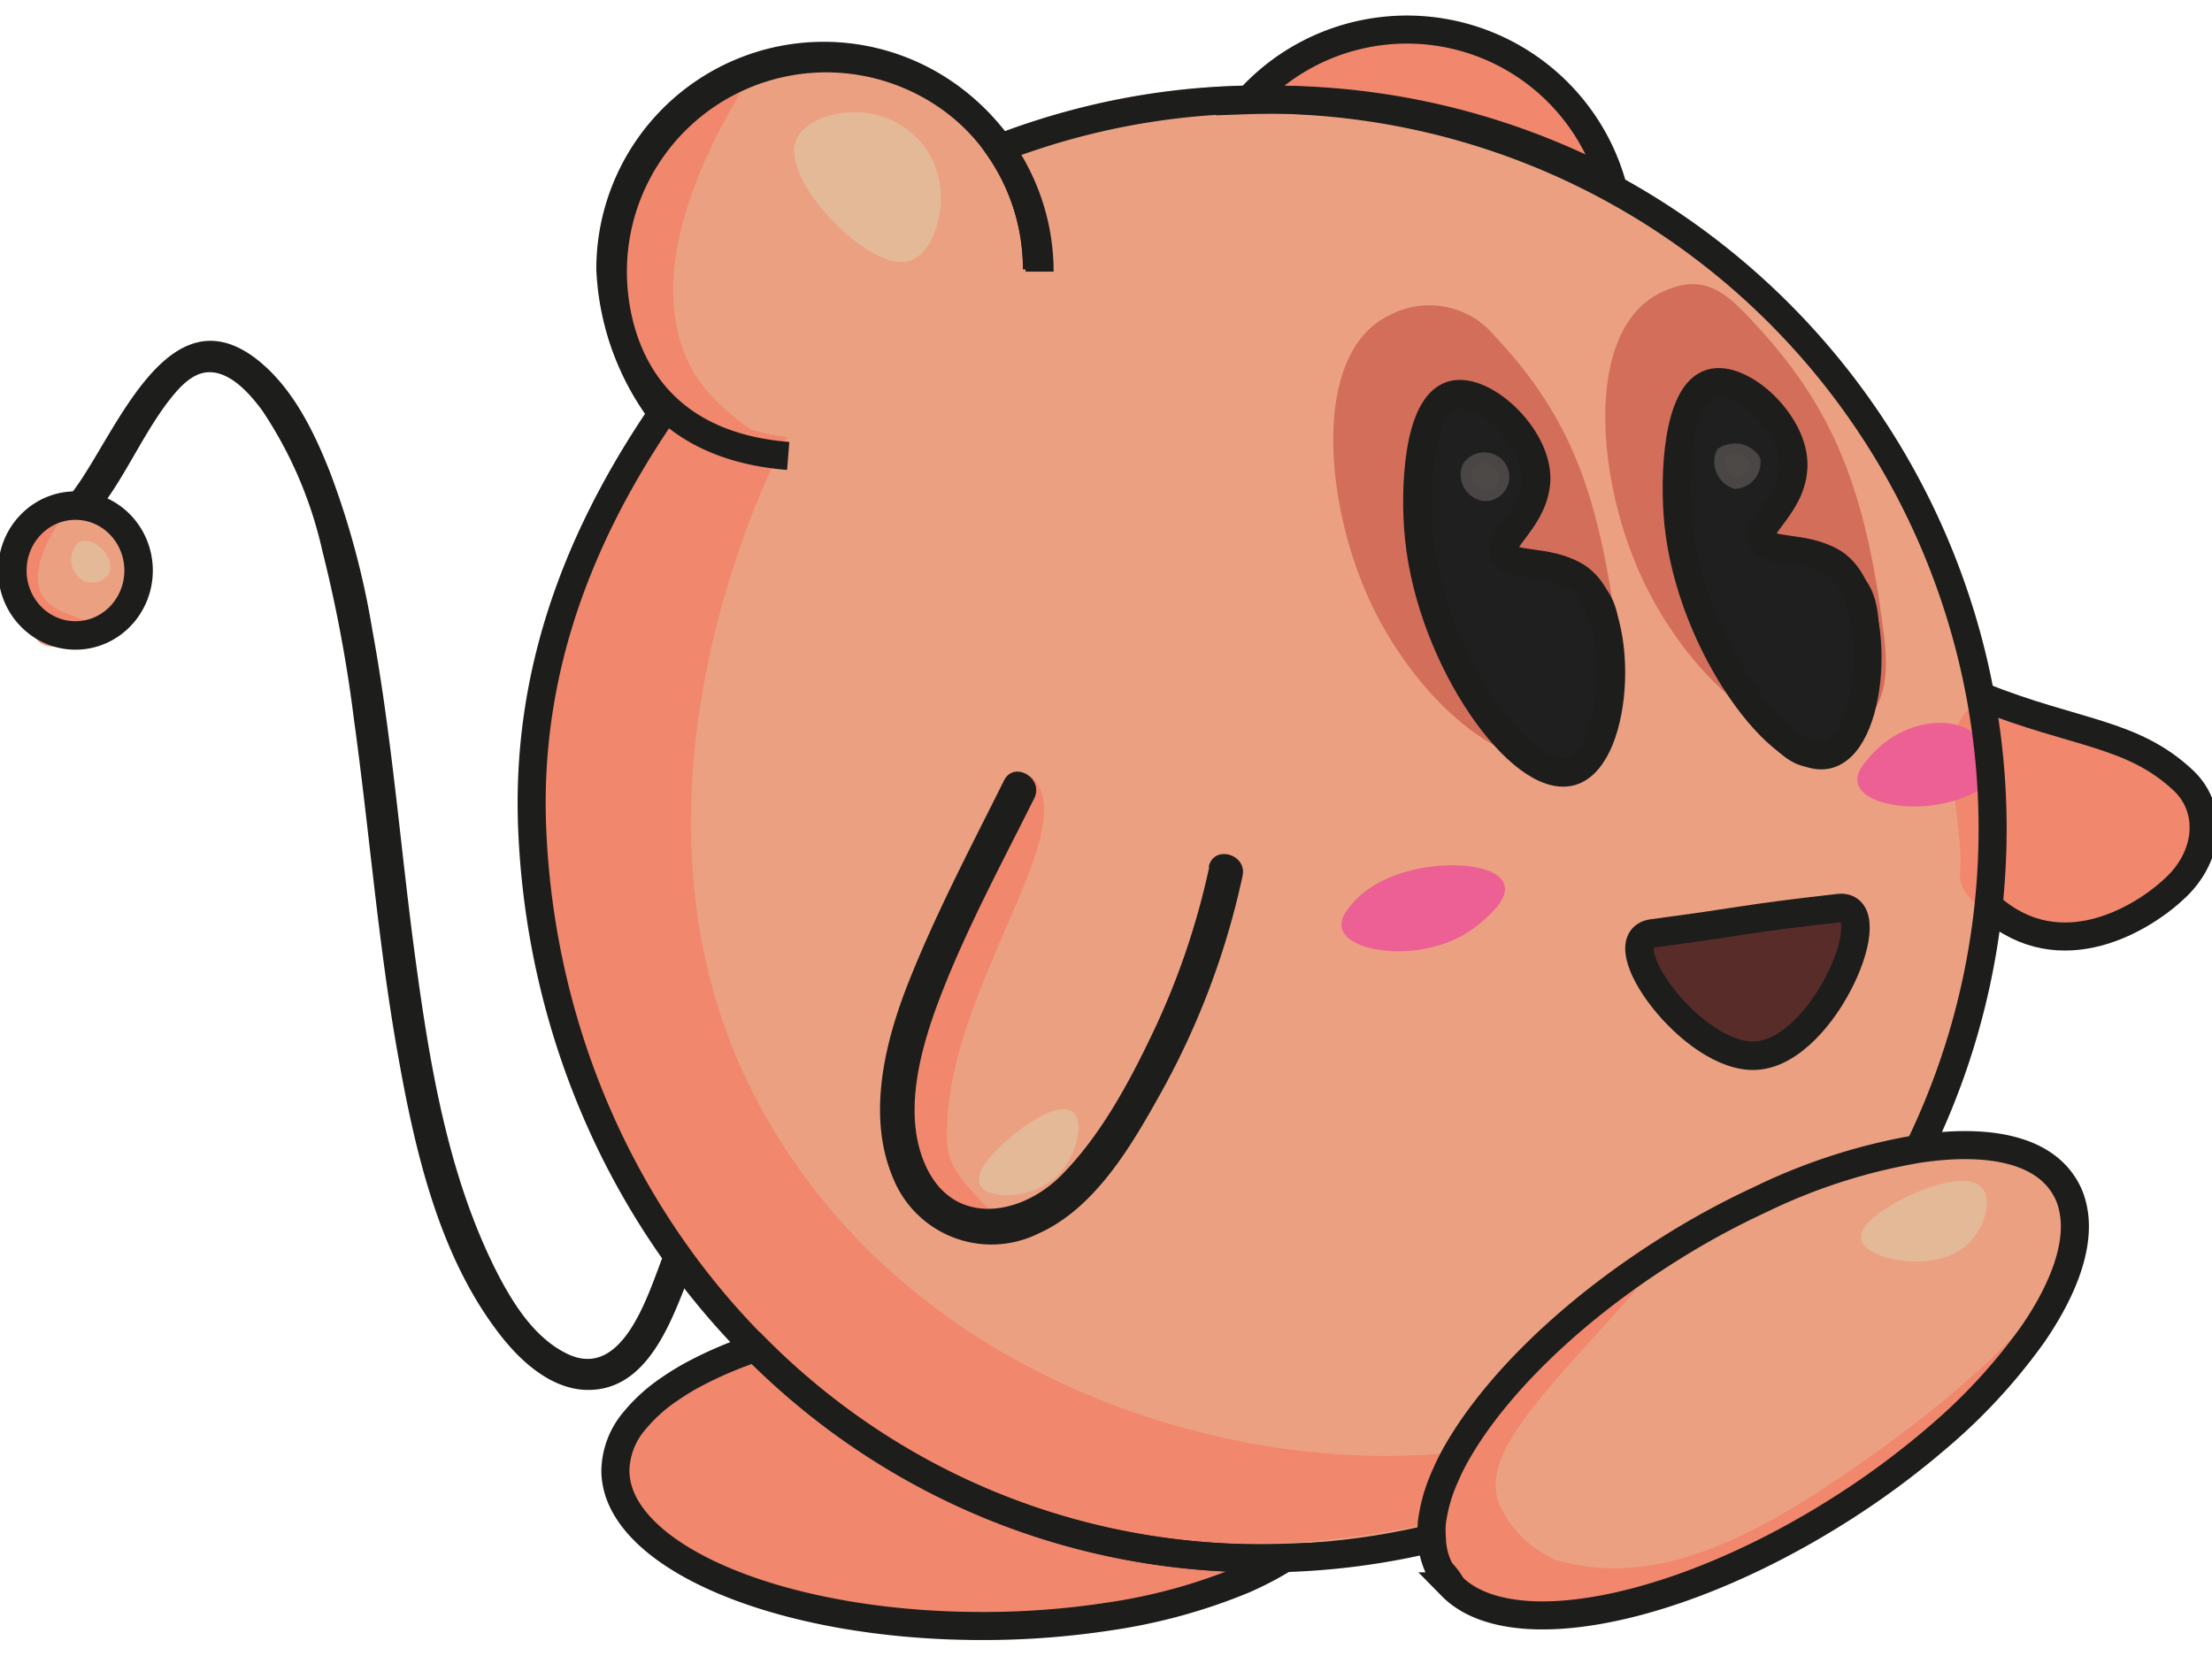 <svg xmlns="http://www.w3.org/2000/svg" viewBox="0 0 157.69 118.05"><defs><style>.cls-1,.cls-4{fill:#f1876d;stroke:#f1876d;}.cls-1,.cls-10,.cls-11,.cls-12,.cls-14,.cls-2,.cls-3,.cls-4,.cls-5,.cls-6,.cls-7,.cls-8,.cls-9{stroke-miterlimit:10;}.cls-1,.cls-3{stroke-width:0.75px;}.cls-2,.cls-3{fill:#eca082;stroke:#eca082;}.cls-10,.cls-2,.cls-5,.cls-6,.cls-7,.cls-8,.cls-9{stroke-width:0.75px;}.cls-4{stroke-width:0.73px;}.cls-5{fill:#d36e5b;stroke:#d36e5b;}.cls-6{fill:#ec6095;stroke:#ec6094;}.cls-7{fill:#e4b998;stroke:#e4b998;}.cls-8{fill:#1f1f1f;stroke:#1f1f1f;}.cls-9{fill:#582d29;stroke:#582d29;}.cls-10{fill:#4c4947;stroke:#494645;}.cls-11,.cls-12,.cls-14{fill:none;stroke:#1d1d1b;}.cls-11{stroke-width:2px;}.cls-12{stroke-width:2.03px;}.cls-13{fill:#1d1d1b;}.cls-14{stroke-width:2.03px;}</style></defs><g id="Capa_2" data-name="Capa 2"><g id="Capa_4" data-name="Capa 4"><path class="cls-1" d="M55.52,95.94c-5.08,3.15-15.36,4.52-8.91,12.91,4,5.25,39.36,12.38,48.65-1.07.38-.56-24.08,3.29-26.45-2.16S57.12,95,55.52,95.94Z"/><path class="cls-2" d="M3.21,45.61c1.66.88,7.08-2.85,6.2-6.19C8.92,37.58,6.58,36,5,36.52,2.05,37.36,1.42,44.67,3.21,45.61Z"/><path class="cls-3" d="M54.55,30.83a13.71,13.71,0,0,1-3.1-25.35c7.43-3.8,14.83,1.88,15.87,2.71,1.46,1.16,4.55,3.62,5,7.35C73.31,22.94,63.73,32.94,54.55,30.83Z"/><path class="cls-3" d="M78.16,7.8C55.38,13.16,37.62,34.56,37.71,58.32c.09,24.51,19.13,39.14,21.68,41,14.72,10.93,35.89,14.67,53,6.39,13-6.29,19.76-17.6,21.68-20.91a54.79,54.79,0,0,0,6.77-19.54,50.56,50.56,0,0,0-2.32-25.36A51.33,51.33,0,0,0,124.61,19.8C113.48,10,96,3.62,78.16,7.8Z"/><path class="cls-1" d="M4.28,36.42c-.1-.05-4.46,5.09-2.81,7.45,1.11,1.59,4.46,1.26,4.55.87s-2.49-.49-3.39-2.22C1.39,40.1,4.35,36.46,4.28,36.42Z"/><path class="cls-1" d="M73.47,55.83c2.89,3.6-5.83,14.26-6.32,24.11-.16,3.16.29,3.8,4.54,8,.55.54-2.08-.26-3.43-1.66-1.15-1.19-4.44-1.9-1.88-15.49.57-3.06,3.57-12.6,5.73-13C72.87,57.64,72.86,55.07,73.47,55.83Z"/><path class="cls-1" d="M90.93,6.25c-.16-1.27,7.54-5.18,14.62-2.9,5.62,1.81,9.42,7.07,8.71,8.13s-4.49-1.82-13-3.58C94.39,6.47,91,7.08,90.93,6.25Z"/><path class="cls-1" d="M52.65,6c-.28-.16-15,5.49-6.29,21.26,2.15,3.89,7.84,5.31,8.16,4.81s-3.9-2.21-5.75-6C44.65,17.55,52.9,6.12,52.65,6Z"/><path class="cls-1" d="M47.38,29.4C36,47.31,35.56,61,41.1,75.92c8.82,23.8,33.92,40,64.44,31.42,12.64-3.56,21.12-11.76,21.52-13.1.27-.9-8.83,7.92-22.73,9.62-16.23,2-40.14-5-50.8-25.4-11.51-22.08,2-47,2-47C51.53,30.87,48.06,28.33,47.38,29.4Z"/><path class="cls-3" d="M104.58,110C101,99.75,131.33,80.15,140.69,81.59c3.81.58,6.68,2.31,6.78,3.51,1.22,14.2-27.53,34.6-39.23,28.52A7,7,0,0,1,104.58,110Z"/><path class="cls-1" d="M115.49,92.7c-3.35,1.06-15.32,14.57-12.57,18.94,2.2,3.5,8.71,5.12,14.27,2.72,23.28-10,29.78-21.67,29.47-22-.19-.21-3.3,5.42-16.34,14-9,6-14.76,6.61-19.58,5.21a8.33,8.33,0,0,1-4.18-4.11C105,103.68,109.52,99.41,115.49,92.7Z"/><path class="cls-4" d="M140.09,62.15c-.27,2.77,5.35,4.24,9.66,3.64,3.63-.49,6.95-3.77,6.64-7.09-.24-2.52-2.8-3.24-4.87-4.54C134.93,43.76,140.6,56.86,140.09,62.15Z"/><path class="cls-5" d="M118.58,21.19c-5.08,2.43-4.48,12.35-1.42,19.35,3.2,7.34,10.07,13.4,14.58,11.23,2.43-1.17,2.52-3.83,2.19-6.45-1.29-10.32-3.53-16.06-9.29-22.19C122.71,21.06,121.33,19.87,118.58,21.19Z"/><path class="cls-5" d="M99.19,22.83c-5.08,2.44-4.48,12.35-1.42,19.36,3.2,7.33,10.08,13.39,14.58,11.23,2.43-1.17,3-4.35,2.71-7-1.29-10.32-3-16.06-8.77-22.2A5.69,5.69,0,0,0,99.19,22.83Z"/><path class="cls-6" d="M133.32,54.51c2.66-3.38,6.9-3,7.49-1.42.36,1,.93,2.38.64,2.58-3.31,2.29-8.24,1.54-8.64.13C132.67,55.35,133,54.88,133.32,54.51Z"/><path class="cls-6" d="M96.55,64.83c2.65-3.37,9.74-3.3,10.32-1.67.37,1-1.9,2.63-2.19,2.84-3.31,2.28-8.24,1.53-8.65.13C95.9,65.67,96.26,65.2,96.55,64.83Z"/><path class="cls-7" d="M5.81,39A1.36,1.36,0,0,0,6,41a1.11,1.11,0,0,0,1.39-.2c.31-.47-.11-1.22-.59-1.56C6.79,39.2,6.18,38.79,5.81,39Z"/><path class="cls-7" d="M57.13,10.06c-1.17,2.53,5.2,9.18,7.74,8.13,1.69-.7,3-5.35.19-8.13S57.89,8.41,57.13,10.06Z"/><path class="cls-7" d="M70.19,84.3c.36.78,3.48.94,5.16-1,1.07-1.24,1.5-3.26.87-3.72C75,78.72,69.64,83.08,70.19,84.3Z"/><path class="cls-7" d="M133.05,88.3c.24,1.14,5.37,2.31,7.37-.29.67-.87,1.2-2.45.56-3.09C139.59,83.49,132.76,86.88,133.05,88.3Z"/><path class="cls-8" d="M121,28.74c-4.59,3.5,3.22,25.93,8.13,25.55,3.22-.26,6.1-10.41,3.29-13-1.76-1.61-5.29.21-6.58-1.55-.8-1.09.81-2.26,1-5.42,0-.55.22-4.55-1.94-5.81A3.84,3.84,0,0,0,121,28.74Z"/><path class="cls-8" d="M102.55,29.48C98,33,105.76,55.41,110.68,55c3.22-.26,6.09-10.4,3.29-13-1.77-1.61-5.3.21-6.58-1.55-.8-1.09.81-2.26,1-5.42,0-.55.23-4.55-1.93-5.8A3.82,3.82,0,0,0,102.55,29.48Z"/><path class="cls-9" d="M117.45,66.74c3.1.77,8.88-1.2,13.52-2.56,3-.87.73,9.55-4.62,10.49S114.45,66,117.45,66.74Z"/><path class="cls-10" d="M122.71,32.29a1.64,1.64,0,0,0,1,2.19,1.53,1.53,0,0,0,1.42-1.68A1.72,1.72,0,0,0,122.71,32.29Z"/><path class="cls-10" d="M104.61,33.29a1.53,1.53,0,0,0,1.16,2.06,1.35,1.35,0,0,0,.65-2.58A1.42,1.42,0,0,0,104.61,33.29Z"/><path class="cls-11" d="M73.93,19.19a15.21,15.21,0,0,0-30.42,0,18.53,18.53,0,0,0,4.37,11.15"/><path class="cls-11" d="M73.92,19.2a15.16,15.16,0,0,0-2.68-8.63A51.77,51.77,0,0,1,90,7.09c.8,0,1.6,0,2.39.06a52,52,0,0,1,44.38,74.78"/><path class="cls-11" d="M47.33,29.3c-6.66,9.7-9.82,19.45-9.39,29.82,1.2,28.7,23.3,52,52,52a52,52,0,0,0,12.11-1.42"/><path class="cls-11" d="M89,7.14a51.73,51.73,0,0,1,25.89,5.91A15.2,15.2,0,0,0,89,7.14Z"/><path class="cls-11" d="M130.6,40.07c3.65,2.11,3.17,12.74-.25,13.72-3.27.94-9.81-7.76-10.7-16.47-.34-3.39-.08-9.29,2.32-10,2.14-.64,6,2.86,5.88,5.95-.09,2.77-2.79,4.26-2.24,5.22S128.54,38.89,130.6,40.07Z"/><path class="cls-12" d="M112.26,41.06C116,43.19,115.47,54,112,55s-9.94-7.86-10.83-16.67c-.35-3.43-.09-9.41,2.34-10.15,2.17-.65,6.06,2.9,6,6-.09,2.8-2.83,4.31-2.28,5.29S110.18,39.87,112.26,41.06Z"/><path class="cls-12" d="M131.09,64.75c3.36-.37-1,10.17-5.86,10.52-4.53.33-10.75-8.28-7.41-8.72C124.65,65.65,124.14,65.53,131.09,64.75Z"/><path class="cls-11" d="M144.9,95.16a40.45,40.45,0,0,1-6.78,7.35,59,59,0,0,1-7.24,5.32c-7.79,4.88-15.73,7.47-21.29,7.35-2.66-.06-4.78-.74-6.09-2.07a1.34,1.34,0,0,0-.13-.23l-.11-.17a5.83,5.83,0,0,0-.55-.66,5,5,0,0,1-.63-2.32,6.85,6.85,0,0,1,0-1.19,11.48,11.48,0,0,1,.94-3.28,16.22,16.22,0,0,1,.86-1.72C106.6,98.8,112,93.44,119.1,89a57.4,57.4,0,0,1,6.09-3.33l.55-.26a41.35,41.35,0,0,1,11-3.49c4.84-.73,8.63,0,10.29,2.46a1.63,1.63,0,0,1,.11.17,4.52,4.52,0,0,1,.58,1.35C148.39,88.39,147.31,91.66,144.9,95.16Z"/><path class="cls-11" d="M91.63,111.07a23.61,23.61,0,0,1-3,1.57A40.25,40.25,0,0,1,79,115.27a59.1,59.1,0,0,1-9,.67c-14.43,0-26.13-5-26.13-11.1a5.64,5.64,0,0,1,1.38-3.56A11.65,11.65,0,0,1,47.8,99a17,17,0,0,1,1.64-1,27.69,27.69,0,0,1,4.43-1.89A50.5,50.5,0,0,0,90,111.1Q90.79,111.1,91.63,111.07Z"/><path class="cls-13" d="M86.2,61.84a53.78,53.78,0,0,1-4,11.76c-1.69,3.56-3.74,7.38-6.54,10.2s-7.51,3.71-9.57-.47c-1.87-3.8-.43-8.72,1-12.41,1.86-4.8,4.35-9.4,6.64-14,.71-1.44-1.45-2.71-2.16-1.26-2.32,4.66-4.78,9.32-6.72,14.17-1.73,4.31-3.09,9.64-1.2,14.13a7.56,7.56,0,0,0,10.37,4c4.12-1.84,6.73-6.42,8.83-10.2a56,56,0,0,0,5.73-15.3c.34-1.57-2.07-2.24-2.41-.66Z"/><path class="cls-13" d="M47.1,90c-1,2.59-2.8,8.36-6.62,6.55-2.42-1.14-4-3.75-5.14-6C32,83.89,30.7,76.27,29.7,69,28.59,61,28,52.84,26.53,44.84a58.83,58.83,0,0,0-3-11.16c-1.12-2.84-2.57-5.84-4.95-7.84C12,20.34,8.24,31.06,5.18,35.06c-.89,1.16,1.08,2.29,2,1.15C9,33.81,10.19,31,12,28.62c.7-.9,1.69-2.09,2.94-2.08,1.55,0,2.92,1.6,3.76,2.74a29.56,29.56,0,0,1,4.28,10,99.67,99.67,0,0,1,2.25,12c1.11,8,1.73,16.08,3.15,24,1.18,6.64,2.85,14,7,19.54,1.66,2.25,4.23,4.66,7.26,4.24,3.9-.53,5.43-5.44,6.67-8.53.54-1.36-1.65-2-2.19-.61Z"/><ellipse class="cls-14" cx="5.38" cy="40.68" rx="4.5" ry="4.63"/><path class="cls-11" d="M74.11,19.37a15.21,15.21,0,0,0-30.42,0c0,3.88,1.57,12.27,12.5,13.14"/><path class="cls-11" d="M141.9,64.7c5,4.39,10.92.81,13.28-1.49s2.56-5.58.48-7.55c-3.65-3.44-7.64-3.3-14.41-6"/></g></g></svg>